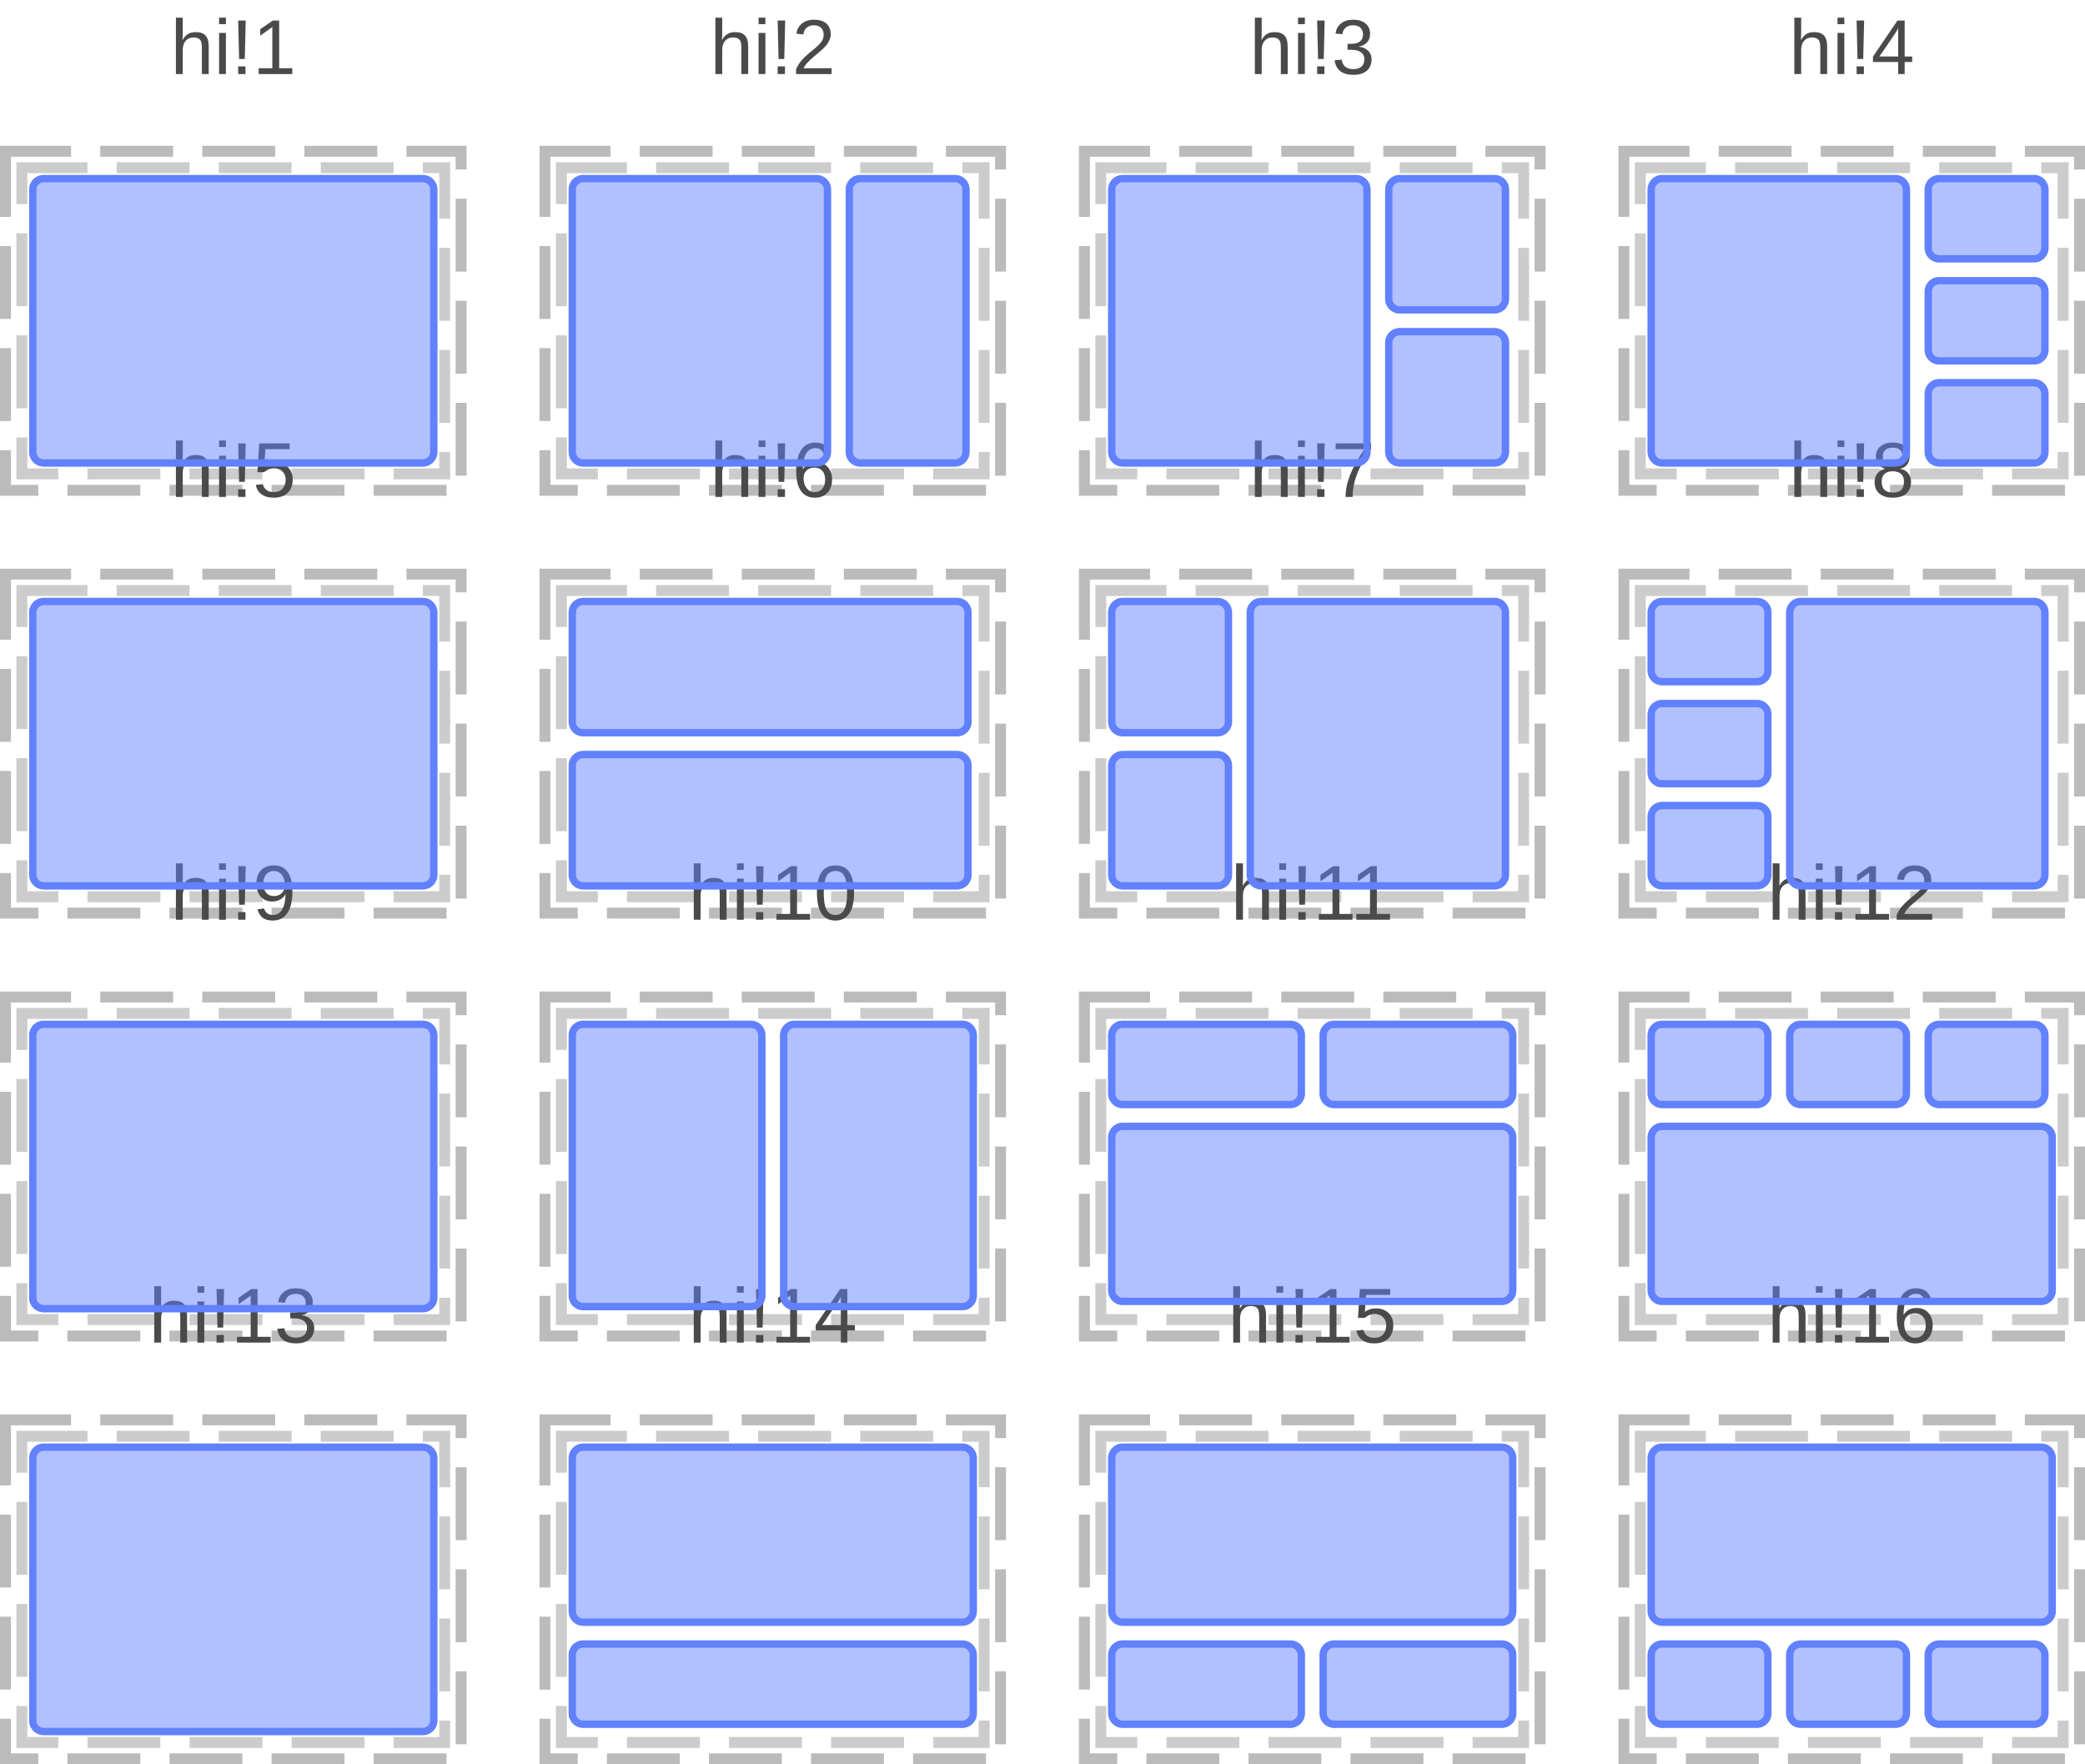 <?xml version="1.0" encoding="UTF-8"?>
<svg xmlns="http://www.w3.org/2000/svg" xmlns:xlink="http://www.w3.org/1999/xlink" width="286pt" height="242pt" viewBox="0 0 286 242" version="1.1">
<defs>
<g>
<symbol overflow="visible" id="glyph0-0">
<path style="stroke:none;" d="M 1.062 -7.344 L 6.938 -7.344 L 6.938 0 L 1.062 0 Z M 1.469 -6.953 L 1.469 -0.391 L 6.531 -0.391 L 6.531 -6.953 Z M 1.469 -6.953 "/>
</symbol>
<symbol overflow="visible" id="glyph0-1">
<path style="stroke:none;" d="M 1.656 -4.672 C 1.852 -5.035 2.094 -5.305 2.375 -5.484 C 2.656 -5.66 3.016 -5.75 3.453 -5.75 C 4.066 -5.75 4.516 -5.594 4.797 -5.281 C 5.086 -4.977 5.234 -4.469 5.234 -3.75 L 5.234 0 L 4.297 0 L 4.297 -3.578 C 4.297 -3.973 4.258 -4.266 4.188 -4.453 C 4.113 -4.648 3.992 -4.789 3.828 -4.875 C 3.66 -4.969 3.43 -5.016 3.141 -5.016 C 2.691 -5.016 2.332 -4.859 2.062 -4.547 C 1.801 -4.242 1.672 -3.836 1.672 -3.328 L 1.672 0 L 0.734 0 L 0.734 -7.734 L 1.672 -7.734 L 1.672 -5.719 C 1.672 -5.508 1.664 -5.289 1.656 -5.062 C 1.645 -4.832 1.641 -4.703 1.641 -4.672 Z M 1.656 -4.672 "/>
</symbol>
<symbol overflow="visible" id="glyph0-2">
<path style="stroke:none;" d="M 0.719 -6.844 L 0.719 -7.734 L 1.656 -7.734 L 1.656 -6.844 Z M 0.719 0 L 0.719 -5.641 L 1.656 -5.641 L 1.656 0 Z M 0.719 0 "/>
</symbol>
<symbol overflow="visible" id="glyph0-3">
<path style="stroke:none;" d="M 1.875 -2.062 L 1.094 -2.062 L 0.969 -7.344 L 2 -7.344 Z M 0.969 0 L 0.969 -1.047 L 1.969 -1.047 L 1.969 0 Z M 0.969 0 "/>
</symbol>
<symbol overflow="visible" id="glyph0-4">
<path style="stroke:none;" d="M 0.812 0 L 0.812 -0.797 L 2.688 -0.797 L 2.688 -6.453 L 1.031 -5.266 L 1.031 -6.156 L 2.766 -7.344 L 3.625 -7.344 L 3.625 -0.797 L 5.422 -0.797 L 5.422 0 Z M 0.812 0 "/>
</symbol>
<symbol overflow="visible" id="glyph0-5">
<path style="stroke:none;" d="M 0.531 0 L 0.531 -0.656 C 0.707 -1.062 0.922 -1.422 1.172 -1.734 C 1.43 -2.047 1.703 -2.328 1.984 -2.578 C 2.266 -2.828 2.539 -3.062 2.812 -3.281 C 3.094 -3.5 3.344 -3.711 3.562 -3.922 C 3.789 -4.141 3.973 -4.363 4.109 -4.594 C 4.242 -4.832 4.312 -5.102 4.312 -5.406 C 4.312 -5.812 4.191 -6.125 3.953 -6.344 C 3.723 -6.57 3.398 -6.688 2.984 -6.688 C 2.578 -6.688 2.242 -6.578 1.984 -6.359 C 1.734 -6.141 1.582 -5.832 1.531 -5.438 L 0.578 -5.531 C 0.648 -6.113 0.898 -6.578 1.328 -6.922 C 1.754 -7.273 2.305 -7.453 2.984 -7.453 C 3.723 -7.453 4.289 -7.273 4.688 -6.922 C 5.082 -6.578 5.281 -6.082 5.281 -5.438 C 5.281 -5.156 5.211 -4.875 5.078 -4.594 C 4.953 -4.312 4.758 -4.031 4.5 -3.75 C 4.25 -3.469 3.758 -3.031 3.031 -2.438 C 2.633 -2.113 2.316 -1.816 2.078 -1.547 C 1.836 -1.285 1.664 -1.035 1.562 -0.797 L 5.406 -0.797 L 5.406 0 Z M 0.531 0 "/>
</symbol>
<symbol overflow="visible" id="glyph0-6">
<path style="stroke:none;" d="M 5.469 -2.031 C 5.469 -1.352 5.25 -0.828 4.812 -0.453 C 4.383 -0.078 3.77 0.109 2.969 0.109 C 2.227 0.109 1.633 -0.055 1.188 -0.391 C 0.75 -0.734 0.488 -1.234 0.406 -1.891 L 1.375 -1.969 C 1.5 -1.102 2.031 -0.672 2.969 -0.672 C 3.445 -0.672 3.816 -0.785 4.078 -1.016 C 4.348 -1.254 4.484 -1.602 4.484 -2.062 C 4.484 -2.457 4.328 -2.766 4.016 -2.984 C 3.711 -3.211 3.273 -3.328 2.703 -3.328 L 2.172 -3.328 L 2.172 -4.141 L 2.672 -4.141 C 3.191 -4.141 3.594 -4.25 3.875 -4.469 C 4.156 -4.695 4.297 -5.008 4.297 -5.406 C 4.297 -5.801 4.18 -6.113 3.953 -6.344 C 3.723 -6.57 3.379 -6.688 2.922 -6.688 C 2.504 -6.688 2.164 -6.578 1.906 -6.359 C 1.656 -6.148 1.508 -5.852 1.469 -5.469 L 0.531 -5.547 C 0.602 -6.141 0.852 -6.602 1.281 -6.938 C 1.707 -7.281 2.258 -7.453 2.938 -7.453 C 3.664 -7.453 4.234 -7.281 4.641 -6.938 C 5.055 -6.594 5.266 -6.117 5.266 -5.516 C 5.266 -5.035 5.129 -4.648 4.859 -4.359 C 4.598 -4.066 4.219 -3.867 3.719 -3.766 L 3.719 -3.75 C 4.27 -3.688 4.695 -3.5 5 -3.188 C 5.312 -2.883 5.469 -2.5 5.469 -2.031 Z M 5.469 -2.031 "/>
</symbol>
<symbol overflow="visible" id="glyph0-7">
<path style="stroke:none;" d="M 4.594 -1.656 L 4.594 0 L 3.703 0 L 3.703 -1.656 L 0.25 -1.656 L 0.25 -2.391 L 3.609 -7.344 L 4.594 -7.344 L 4.594 -2.406 L 5.625 -2.406 L 5.625 -1.656 Z M 3.703 -6.281 C 3.691 -6.258 3.641 -6.164 3.547 -6 C 3.461 -5.844 3.398 -5.734 3.359 -5.672 L 1.469 -2.891 L 1.188 -2.5 L 1.109 -2.406 L 3.703 -2.406 Z M 3.703 -6.281 "/>
</symbol>
<symbol overflow="visible" id="glyph0-8">
<path style="stroke:none;" d="M 5.484 -2.391 C 5.484 -1.617 5.254 -1.008 4.797 -0.562 C 4.336 -0.113 3.695 0.109 2.875 0.109 C 2.195 0.109 1.645 -0.039 1.219 -0.344 C 0.801 -0.645 0.535 -1.078 0.422 -1.641 L 1.375 -1.75 C 1.57 -1.02 2.082 -0.656 2.906 -0.656 C 3.406 -0.656 3.797 -0.805 4.078 -1.109 C 4.367 -1.422 4.516 -1.844 4.516 -2.375 C 4.516 -2.832 4.367 -3.203 4.078 -3.484 C 3.797 -3.773 3.41 -3.922 2.922 -3.922 C 2.672 -3.922 2.438 -3.879 2.219 -3.797 C 2 -3.711 1.781 -3.578 1.562 -3.391 L 0.641 -3.391 L 0.891 -7.344 L 5.062 -7.344 L 5.062 -6.547 L 1.734 -6.547 L 1.594 -4.219 C 2 -4.531 2.504 -4.688 3.109 -4.688 C 3.836 -4.688 4.414 -4.473 4.844 -4.047 C 5.27 -3.617 5.484 -3.066 5.484 -2.391 Z M 5.484 -2.391 "/>
</symbol>
<symbol overflow="visible" id="glyph0-9">
<path style="stroke:none;" d="M 5.469 -2.406 C 5.469 -1.625 5.254 -1.008 4.828 -0.562 C 4.41 -0.113 3.832 0.109 3.094 0.109 C 2.27 0.109 1.641 -0.195 1.203 -0.812 C 0.766 -1.426 0.547 -2.32 0.547 -3.5 C 0.547 -4.77 0.77 -5.742 1.219 -6.422 C 1.676 -7.109 2.328 -7.453 3.172 -7.453 C 4.273 -7.453 4.973 -6.953 5.266 -5.953 L 4.359 -5.797 C 4.18 -6.391 3.781 -6.688 3.156 -6.688 C 2.625 -6.688 2.207 -6.438 1.906 -5.938 C 1.613 -5.438 1.469 -4.719 1.469 -3.781 C 1.645 -4.094 1.883 -4.332 2.188 -4.5 C 2.5 -4.664 2.852 -4.75 3.25 -4.75 C 3.926 -4.75 4.461 -4.535 4.859 -4.109 C 5.266 -3.68 5.469 -3.113 5.469 -2.406 Z M 4.516 -2.359 C 4.516 -2.891 4.383 -3.297 4.125 -3.578 C 3.863 -3.867 3.5 -4.016 3.031 -4.016 C 2.594 -4.016 2.238 -3.883 1.969 -3.625 C 1.695 -3.375 1.562 -3.023 1.562 -2.578 C 1.562 -2.016 1.703 -1.551 1.984 -1.188 C 2.266 -0.832 2.625 -0.656 3.062 -0.656 C 3.508 -0.656 3.863 -0.805 4.125 -1.109 C 4.383 -1.41 4.516 -1.828 4.516 -2.359 Z M 4.516 -2.359 "/>
</symbol>
<symbol overflow="visible" id="glyph0-10">
<path style="stroke:none;" d="M 5.406 -6.578 C 4.645 -5.43 4.109 -4.531 3.797 -3.875 C 3.492 -3.227 3.266 -2.586 3.109 -1.953 C 2.953 -1.328 2.875 -0.676 2.875 0 L 1.906 0 C 1.906 -0.938 2.102 -1.922 2.5 -2.953 C 2.895 -3.992 3.555 -5.191 4.484 -6.547 L 0.547 -6.547 L 0.547 -7.344 L 5.406 -7.344 Z M 5.406 -6.578 "/>
</symbol>
<symbol overflow="visible" id="glyph0-11">
<path style="stroke:none;" d="M 5.469 -2.047 C 5.469 -1.367 5.25 -0.836 4.812 -0.453 C 4.383 -0.078 3.77 0.109 2.969 0.109 C 2.188 0.109 1.57 -0.078 1.125 -0.453 C 0.688 -0.828 0.469 -1.352 0.469 -2.031 C 0.469 -2.508 0.602 -2.91 0.875 -3.234 C 1.145 -3.566 1.492 -3.77 1.922 -3.844 L 1.922 -3.859 C 1.523 -3.953 1.211 -4.156 0.984 -4.469 C 0.754 -4.781 0.641 -5.148 0.641 -5.578 C 0.641 -6.129 0.848 -6.578 1.266 -6.922 C 1.68 -7.273 2.242 -7.453 2.953 -7.453 C 3.672 -7.453 4.238 -7.281 4.656 -6.938 C 5.07 -6.602 5.281 -6.145 5.281 -5.562 C 5.281 -5.133 5.164 -4.766 4.938 -4.453 C 4.707 -4.141 4.391 -3.945 3.984 -3.875 L 3.984 -3.844 C 4.453 -3.77 4.816 -3.57 5.078 -3.25 C 5.336 -2.926 5.469 -2.523 5.469 -2.047 Z M 4.312 -5.516 C 4.312 -6.336 3.859 -6.75 2.953 -6.75 C 2.504 -6.75 2.164 -6.645 1.938 -6.438 C 1.707 -6.227 1.594 -5.922 1.594 -5.516 C 1.594 -5.086 1.711 -4.766 1.953 -4.547 C 2.191 -4.328 2.523 -4.219 2.953 -4.219 C 3.398 -4.219 3.738 -4.316 3.969 -4.516 C 4.195 -4.723 4.312 -5.055 4.312 -5.516 Z M 4.5 -2.141 C 4.5 -2.586 4.363 -2.926 4.094 -3.156 C 3.82 -3.395 3.441 -3.516 2.953 -3.516 C 2.473 -3.516 2.098 -3.391 1.828 -3.141 C 1.566 -2.891 1.438 -2.547 1.438 -2.109 C 1.438 -1.098 1.953 -0.594 2.984 -0.594 C 3.492 -0.594 3.875 -0.711 4.125 -0.953 C 4.375 -1.203 4.5 -1.598 4.5 -2.141 Z M 4.5 -2.141 "/>
</symbol>
<symbol overflow="visible" id="glyph0-12">
<path style="stroke:none;" d="M 5.438 -3.812 C 5.438 -2.551 5.203 -1.582 4.734 -0.906 C 4.273 -0.227 3.617 0.109 2.766 0.109 C 2.191 0.109 1.734 -0.008 1.391 -0.25 C 1.047 -0.5 0.801 -0.891 0.656 -1.422 L 1.547 -1.562 C 1.734 -0.957 2.145 -0.656 2.781 -0.656 C 3.32 -0.656 3.738 -0.906 4.031 -1.406 C 4.332 -1.906 4.488 -2.617 4.5 -3.547 C 4.363 -3.234 4.125 -2.977 3.781 -2.781 C 3.445 -2.594 3.078 -2.5 2.672 -2.5 C 2.016 -2.5 1.488 -2.723 1.094 -3.172 C 0.695 -3.629 0.5 -4.234 0.5 -4.984 C 0.5 -5.754 0.711 -6.359 1.141 -6.797 C 1.578 -7.234 2.176 -7.453 2.938 -7.453 C 3.758 -7.453 4.379 -7.148 4.797 -6.547 C 5.223 -5.941 5.438 -5.031 5.438 -3.812 Z M 4.406 -4.719 C 4.406 -5.312 4.27 -5.785 4 -6.141 C 3.727 -6.504 3.363 -6.688 2.906 -6.688 C 2.457 -6.688 2.102 -6.531 1.844 -6.219 C 1.582 -5.914 1.453 -5.504 1.453 -4.984 C 1.453 -4.441 1.582 -4.016 1.844 -3.703 C 2.102 -3.398 2.457 -3.25 2.906 -3.25 C 3.176 -3.25 3.426 -3.305 3.656 -3.422 C 3.883 -3.547 4.066 -3.723 4.203 -3.953 C 4.336 -4.18 4.406 -4.438 4.406 -4.719 Z M 4.406 -4.719 "/>
</symbol>
<symbol overflow="visible" id="glyph0-13">
<path style="stroke:none;" d="M 5.516 -3.672 C 5.516 -2.441 5.297 -1.504 4.859 -0.859 C 4.43 -0.211 3.797 0.109 2.953 0.109 C 2.109 0.109 1.473 -0.211 1.047 -0.859 C 0.629 -1.504 0.422 -2.441 0.422 -3.672 C 0.422 -4.93 0.625 -5.875 1.031 -6.5 C 1.445 -7.133 2.098 -7.453 2.984 -7.453 C 3.848 -7.453 4.484 -7.133 4.891 -6.5 C 5.305 -5.863 5.516 -4.922 5.516 -3.672 Z M 4.562 -3.672 C 4.562 -4.734 4.438 -5.5 4.188 -5.969 C 3.945 -6.445 3.547 -6.688 2.984 -6.688 C 2.41 -6.688 1.992 -6.453 1.734 -5.984 C 1.484 -5.516 1.359 -4.742 1.359 -3.672 C 1.359 -2.629 1.484 -1.863 1.734 -1.375 C 1.992 -0.895 2.406 -0.656 2.969 -0.656 C 3.52 -0.656 3.922 -0.898 4.172 -1.391 C 4.43 -1.891 4.562 -2.648 4.562 -3.672 Z M 4.562 -3.672 "/>
</symbol>
</g>
<clipPath id="clip1">
  <path d="M 4 24 L 60 24 L 60 64 L 4 64 Z M 4 24 "/>
</clipPath>
<clipPath id="clip2">
  <path d="M 4 26 C 4 24.895 4.895 24 6 24 L 58 24 C 59.105 24 60 24.895 60 26 L 60 62 C 60 63.105 59.105 64 58 64 L 6 64 C 4.895 64 4 63.105 4 62 Z M 4 26 "/>
</clipPath>
<clipPath id="clip3">
  <path d="M 116 24 L 133 24 L 133 64 L 116 64 Z M 116 24 "/>
</clipPath>
<clipPath id="clip4">
  <path d="M 116 26 C 116 24.895 116.895 24 118 24 L 131 24 C 132.105 24 133 24.895 133 26 L 133 62 C 133 63.105 132.105 64 131 64 L 118 64 C 116.895 64 116 63.105 116 62 Z M 116 26 "/>
</clipPath>
<clipPath id="clip5">
  <path d="M 78 24 L 114 24 L 114 64 L 78 64 Z M 78 24 "/>
</clipPath>
<clipPath id="clip6">
  <path d="M 78 26 C 78 24.895 78.895 24 80 24 L 112 24 C 113.105 24 114 24.895 114 26 L 114 62 C 114 63.105 113.105 64 112 64 L 80 64 C 78.895 64 78 63.105 78 62 Z M 78 26 "/>
</clipPath>
<clipPath id="clip7">
  <path d="M 190 45 L 207 45 L 207 64 L 190 64 Z M 190 45 "/>
</clipPath>
<clipPath id="clip8">
  <path d="M 190 47 C 190 45.895 190.895 45 192 45 L 205 45 C 206.105 45 207 45.895 207 47 L 207 62 C 207 63.105 206.105 64 205 64 L 192 64 C 190.895 64 190 63.105 190 62 Z M 190 47 "/>
</clipPath>
<clipPath id="clip9">
  <path d="M 190 24 L 207 24 L 207 43 L 190 43 Z M 190 24 "/>
</clipPath>
<clipPath id="clip10">
  <path d="M 190 26 C 190 24.895 190.895 24 192 24 L 205 24 C 206.105 24 207 24.895 207 26 L 207 41 C 207 42.105 206.105 43 205 43 L 192 43 C 190.895 43 190 42.105 190 41 Z M 190 26 "/>
</clipPath>
<clipPath id="clip11">
  <path d="M 152 24 L 188 24 L 188 64 L 152 64 Z M 152 24 "/>
</clipPath>
<clipPath id="clip12">
  <path d="M 152 26 C 152 24.895 152.895 24 154 24 L 186 24 C 187.105 24 188 24.895 188 26 L 188 62 C 188 63.105 187.105 64 186 64 L 154 64 C 152.895 64 152 63.105 152 62 Z M 152 26 "/>
</clipPath>
<clipPath id="clip13">
  <path d="M 264 52 L 281 52 L 281 64 L 264 64 Z M 264 52 "/>
</clipPath>
<clipPath id="clip14">
  <path d="M 264 54 C 264 52.895 264.895 52 266 52 L 279 52 C 280.105 52 281 52.895 281 54 L 281 62 C 281 63.105 280.105 64 279 64 L 266 64 C 264.895 64 264 63.105 264 62 Z M 264 54 "/>
</clipPath>
<clipPath id="clip15">
  <path d="M 264 38 L 281 38 L 281 50 L 264 50 Z M 264 38 "/>
</clipPath>
<clipPath id="clip16">
  <path d="M 264 40 C 264 38.895 264.895 38 266 38 L 279 38 C 280.105 38 281 38.895 281 40 L 281 48 C 281 49.105 280.105 50 279 50 L 266 50 C 264.895 50 264 49.105 264 48 Z M 264 40 "/>
</clipPath>
<clipPath id="clip17">
  <path d="M 264 24 L 281 24 L 281 36 L 264 36 Z M 264 24 "/>
</clipPath>
<clipPath id="clip18">
  <path d="M 264 26 C 264 24.895 264.895 24 266 24 L 279 24 C 280.105 24 281 24.895 281 26 L 281 34 C 281 35.105 280.105 36 279 36 L 266 36 C 264.895 36 264 35.105 264 34 Z M 264 26 "/>
</clipPath>
<clipPath id="clip19">
  <path d="M 226 24 L 262 24 L 262 64 L 226 64 Z M 226 24 "/>
</clipPath>
<clipPath id="clip20">
  <path d="M 226 26 C 226 24.895 226.895 24 228 24 L 260 24 C 261.105 24 262 24.895 262 26 L 262 62 C 262 63.105 261.105 64 260 64 L 228 64 C 226.895 64 226 63.105 226 62 Z M 226 26 "/>
</clipPath>
<clipPath id="clip21">
  <path d="M 4 82 L 60 82 L 60 122 L 4 122 Z M 4 82 "/>
</clipPath>
<clipPath id="clip22">
  <path d="M 4 84 C 4 82.895 4.895 82 6 82 L 58 82 C 59.105 82 60 82.895 60 84 L 60 120 C 60 121.105 59.105 122 58 122 L 6 122 C 4.895 122 4 121.105 4 120 Z M 4 84 "/>
</clipPath>
<clipPath id="clip23">
  <path d="M 78 82 L 134 82 L 134 101 L 78 101 Z M 78 82 "/>
</clipPath>
<clipPath id="clip24">
  <path d="M 78 84 C 78 82.895 78.895 82 80 82 L 131.281 82 C 132.383 82 133.281 82.895 133.281 84 L 133.281 99 C 133.281 100.105 132.383 101 131.281 101 L 80 101 C 78.895 101 78 100.105 78 99 Z M 78 84 "/>
</clipPath>
<clipPath id="clip25">
  <path d="M 78 103 L 134 103 L 134 122 L 78 122 Z M 78 103 "/>
</clipPath>
<clipPath id="clip26">
  <path d="M 78 105 C 78 103.895 78.895 103 80 103 L 131.281 103 C 132.383 103 133.281 103.895 133.281 105 L 133.281 120 C 133.281 121.105 132.383 122 131.281 122 L 80 122 C 78.895 122 78 121.105 78 120 Z M 78 105 "/>
</clipPath>
<clipPath id="clip27">
  <path d="M 152 82 L 169 82 L 169 101 L 152 101 Z M 152 82 "/>
</clipPath>
<clipPath id="clip28">
  <path d="M 152 84 C 152 82.895 152.895 82 154 82 L 167 82 C 168.105 82 169 82.895 169 84 L 169 99 C 169 100.105 168.105 101 167 101 L 154 101 C 152.895 101 152 100.105 152 99 Z M 152 84 "/>
</clipPath>
<clipPath id="clip29">
  <path d="M 152 103 L 169 103 L 169 122 L 152 122 Z M 152 103 "/>
</clipPath>
<clipPath id="clip30">
  <path d="M 152 105 C 152 103.895 152.895 103 154 103 L 167 103 C 168.105 103 169 103.895 169 105 L 169 120 C 169 121.105 168.105 122 167 122 L 154 122 C 152.895 122 152 121.105 152 120 Z M 152 105 "/>
</clipPath>
<clipPath id="clip31">
  <path d="M 171 82 L 207 82 L 207 122 L 171 122 Z M 171 82 "/>
</clipPath>
<clipPath id="clip32">
  <path d="M 171 84 C 171 82.895 171.895 82 173 82 L 205 82 C 206.105 82 207 82.895 207 84 L 207 120 C 207 121.105 206.105 122 205 122 L 173 122 C 171.895 122 171 121.105 171 120 Z M 171 84 "/>
</clipPath>
<clipPath id="clip33">
  <path d="M 226 96 L 243 96 L 243 108 L 226 108 Z M 226 96 "/>
</clipPath>
<clipPath id="clip34">
  <path d="M 226 98 C 226 96.895 226.895 96 228 96 L 241 96 C 242.105 96 243 96.895 243 98 L 243 106 C 243 107.105 242.105 108 241 108 L 228 108 C 226.895 108 226 107.105 226 106 Z M 226 98 "/>
</clipPath>
<clipPath id="clip35">
  <path d="M 226 110 L 243 110 L 243 122 L 226 122 Z M 226 110 "/>
</clipPath>
<clipPath id="clip36">
  <path d="M 226 112 C 226 110.895 226.895 110 228 110 L 241 110 C 242.105 110 243 110.895 243 112 L 243 120 C 243 121.105 242.105 122 241 122 L 228 122 C 226.895 122 226 121.105 226 120 Z M 226 112 "/>
</clipPath>
<clipPath id="clip37">
  <path d="M 226 82 L 243 82 L 243 94 L 226 94 Z M 226 82 "/>
</clipPath>
<clipPath id="clip38">
  <path d="M 226 84 C 226 82.895 226.895 82 228 82 L 241 82 C 242.105 82 243 82.895 243 84 L 243 92 C 243 93.105 242.105 94 241 94 L 228 94 C 226.895 94 226 93.105 226 92 Z M 226 84 "/>
</clipPath>
<clipPath id="clip39">
  <path d="M 245 82 L 281 82 L 281 122 L 245 122 Z M 245 82 "/>
</clipPath>
<clipPath id="clip40">
  <path d="M 245 84 C 245 82.895 245.895 82 247 82 L 279 82 C 280.105 82 281 82.895 281 84 L 281 120 C 281 121.105 280.105 122 279 122 L 247 122 C 245.895 122 245 121.105 245 120 Z M 245 84 "/>
</clipPath>
<clipPath id="clip41">
  <path d="M 4 140 L 60 140 L 60 180 L 4 180 Z M 4 140 "/>
</clipPath>
<clipPath id="clip42">
  <path d="M 4 142 C 4 140.895 4.895 140 6 140 L 58 140 C 59.105 140 60 140.895 60 142 L 60 178 C 60 179.105 59.105 180 58 180 L 6 180 C 4.895 180 4 179.105 4 178 Z M 4 142 "/>
</clipPath>
<clipPath id="clip43">
  <path d="M 78 140 L 105 140 L 105 180 L 78 180 Z M 78 140 "/>
</clipPath>
<clipPath id="clip44">
  <path d="M 78 142 C 78 140.895 78.895 140 80 140 L 103 140 C 104.105 140 105 140.895 105 142 L 105 177.719 C 105 178.824 104.105 179.719 103 179.719 L 80 179.719 C 78.895 179.719 78 178.824 78 177.719 Z M 78 142 "/>
</clipPath>
<clipPath id="clip45">
  <path d="M 107 140 L 134 140 L 134 180 L 107 180 Z M 107 140 "/>
</clipPath>
<clipPath id="clip46">
  <path d="M 107 142 C 107 140.895 107.895 140 109 140 L 132 140 C 133.105 140 134 140.895 134 142 L 134 177.719 C 134 178.824 133.105 179.719 132 179.719 L 109 179.719 C 107.895 179.719 107 178.824 107 177.719 Z M 107 142 "/>
</clipPath>
<clipPath id="clip47">
  <path d="M 152 140 L 179 140 L 179 152 L 152 152 Z M 152 140 "/>
</clipPath>
<clipPath id="clip48">
  <path d="M 152 142 C 152 140.895 152.895 140 154 140 L 177 140 C 178.105 140 179 140.895 179 142 L 179 150 C 179 151.105 178.105 152 177 152 L 154 152 C 152.895 152 152 151.105 152 150 Z M 152 142 "/>
</clipPath>
<clipPath id="clip49">
  <path d="M 181 140 L 208 140 L 208 152 L 181 152 Z M 181 140 "/>
</clipPath>
<clipPath id="clip50">
  <path d="M 181 142 C 181 140.895 181.895 140 183 140 L 206 140 C 207.105 140 208 140.895 208 142 L 208 150 C 208 151.105 207.105 152 206 152 L 183 152 C 181.895 152 181 151.105 181 150 Z M 181 142 "/>
</clipPath>
<clipPath id="clip51">
  <path d="M 152 154 L 208 154 L 208 179 L 152 179 Z M 152 154 "/>
</clipPath>
<clipPath id="clip52">
  <path d="M 152 156 C 152 154.895 152.895 154 154 154 L 206 154 C 207.105 154 208 154.895 208 156 L 208 177 C 208 178.105 207.105 179 206 179 L 154 179 C 152.895 179 152 178.105 152 177 Z M 152 156 "/>
</clipPath>
<clipPath id="clip53">
  <path d="M 245 140 L 262 140 L 262 152 L 245 152 Z M 245 140 "/>
</clipPath>
<clipPath id="clip54">
  <path d="M 245 142 C 245 140.895 245.895 140 247 140 L 260 140 C 261.105 140 262 140.895 262 142 L 262 150 C 262 151.105 261.105 152 260 152 L 247 152 C 245.895 152 245 151.105 245 150 Z M 245 142 "/>
</clipPath>
<clipPath id="clip55">
  <path d="M 264 140 L 281 140 L 281 152 L 264 152 Z M 264 140 "/>
</clipPath>
<clipPath id="clip56">
  <path d="M 264 142 C 264 140.895 264.895 140 266 140 L 279 140 C 280.105 140 281 140.895 281 142 L 281 150 C 281 151.105 280.105 152 279 152 L 266 152 C 264.895 152 264 151.105 264 150 Z M 264 142 "/>
</clipPath>
<clipPath id="clip57">
  <path d="M 226 140 L 243 140 L 243 152 L 226 152 Z M 226 140 "/>
</clipPath>
<clipPath id="clip58">
  <path d="M 226 142 C 226 140.895 226.895 140 228 140 L 241 140 C 242.105 140 243 140.895 243 142 L 243 150 C 243 151.105 242.105 152 241 152 L 228 152 C 226.895 152 226 151.105 226 150 Z M 226 142 "/>
</clipPath>
<clipPath id="clip59">
  <path d="M 226 154 L 282 154 L 282 179 L 226 179 Z M 226 154 "/>
</clipPath>
<clipPath id="clip60">
  <path d="M 226 156 C 226 154.895 226.895 154 228 154 L 280 154 C 281.105 154 282 154.895 282 156 L 282 177 C 282 178.105 281.105 179 280 179 L 228 179 C 226.895 179 226 178.105 226 177 Z M 226 156 "/>
</clipPath>
<clipPath id="clip61">
  <path d="M 4 198 L 60 198 L 60 238 L 4 238 Z M 4 198 "/>
</clipPath>
<clipPath id="clip62">
  <path d="M 4 200 C 4 198.895 4.895 198 6 198 L 58 198 C 59.105 198 60 198.895 60 200 L 60 236 C 60 237.105 59.105 238 58 238 L 6 238 C 4.895 238 4 237.105 4 236 Z M 4 200 "/>
</clipPath>
<clipPath id="clip63">
  <path d="M 78 225 L 134 225 L 134 237 L 78 237 Z M 78 225 "/>
</clipPath>
<clipPath id="clip64">
  <path d="M 78 227 C 78 225.895 78.895 225 80 225 L 132 225 C 133.105 225 134 225.895 134 227 L 134 235 C 134 236.105 133.105 237 132 237 L 80 237 C 78.895 237 78 236.105 78 235 Z M 78 227 "/>
</clipPath>
<clipPath id="clip65">
  <path d="M 78 198 L 134 198 L 134 223 L 78 223 Z M 78 198 "/>
</clipPath>
<clipPath id="clip66">
  <path d="M 78 200 C 78 198.895 78.895 198 80 198 L 132 198 C 133.105 198 134 198.895 134 200 L 134 221 C 134 222.105 133.105 223 132 223 L 80 223 C 78.895 223 78 222.105 78 221 Z M 78 200 "/>
</clipPath>
<clipPath id="clip67">
  <path d="M 181 225 L 208 225 L 208 237 L 181 237 Z M 181 225 "/>
</clipPath>
<clipPath id="clip68">
  <path d="M 181 227 C 181 225.895 181.895 225 183 225 L 206 225 C 207.105 225 208 225.895 208 227 L 208 235 C 208 236.105 207.105 237 206 237 L 183 237 C 181.895 237 181 236.105 181 235 Z M 181 227 "/>
</clipPath>
<clipPath id="clip69">
  <path d="M 152 225 L 179 225 L 179 237 L 152 237 Z M 152 225 "/>
</clipPath>
<clipPath id="clip70">
  <path d="M 152 227 C 152 225.895 152.895 225 154 225 L 177 225 C 178.105 225 179 225.895 179 227 L 179 235 C 179 236.105 178.105 237 177 237 L 154 237 C 152.895 237 152 236.105 152 235 Z M 152 227 "/>
</clipPath>
<clipPath id="clip71">
  <path d="M 152 198 L 208 198 L 208 223 L 152 223 Z M 152 198 "/>
</clipPath>
<clipPath id="clip72">
  <path d="M 152 200 C 152 198.895 152.895 198 154 198 L 206 198 C 207.105 198 208 198.895 208 200 L 208 221 C 208 222.105 207.105 223 206 223 L 154 223 C 152.895 223 152 222.105 152 221 Z M 152 200 "/>
</clipPath>
<clipPath id="clip73">
  <path d="M 264 225 L 281 225 L 281 237 L 264 237 Z M 264 225 "/>
</clipPath>
<clipPath id="clip74">
  <path d="M 264 227 C 264 225.895 264.895 225 266 225 L 279 225 C 280.105 225 281 225.895 281 227 L 281 235 C 281 236.105 280.105 237 279 237 L 266 237 C 264.895 237 264 236.105 264 235 Z M 264 227 "/>
</clipPath>
<clipPath id="clip75">
  <path d="M 245 225 L 262 225 L 262 237 L 245 237 Z M 245 225 "/>
</clipPath>
<clipPath id="clip76">
  <path d="M 245 227 C 245 225.895 245.895 225 247 225 L 260 225 C 261.105 225 262 225.895 262 227 L 262 235 C 262 236.105 261.105 237 260 237 L 247 237 C 245.895 237 245 236.105 245 235 Z M 245 227 "/>
</clipPath>
<clipPath id="clip77">
  <path d="M 226 225 L 243 225 L 243 237 L 226 237 Z M 226 225 "/>
</clipPath>
<clipPath id="clip78">
  <path d="M 226 227 C 226 225.895 226.895 225 228 225 L 241 225 C 242.105 225 243 225.895 243 227 L 243 235 C 243 236.105 242.105 237 241 237 L 228 237 C 226.895 237 226 236.105 226 235 Z M 226 227 "/>
</clipPath>
<clipPath id="clip79">
  <path d="M 226 198 L 282 198 L 282 223 L 226 223 Z M 226 198 "/>
</clipPath>
<clipPath id="clip80">
  <path d="M 226 200 C 226 198.895 226.895 198 228 198 L 280 198 C 281.105 198 282 198.895 282 200 L 282 221 C 282 222.105 281.105 223 280 223 L 228 223 C 226.895 223 226 222.105 226 221 Z M 226 200 "/>
</clipPath>
</defs>
<g id="surface2">
<path style="fill:none;stroke-width:1.5;stroke-linecap:butt;stroke-linejoin:miter;stroke:rgb(0%,0%,0%);stroke-opacity:0.267;stroke-dasharray:10,4;stroke-dashoffset:1;stroke-miterlimit:10;" d="M 0.75 20.75 L 63.25 20.75 L 63.25 67.25 L 0.75 67.25 Z M 0.75 20.75 "/>
<path style="fill:none;stroke-width:1.5;stroke-linecap:butt;stroke-linejoin:miter;stroke:rgb(0%,0%,0%);stroke-opacity:0.2;stroke-dasharray:10,4;stroke-dashoffset:1;stroke-miterlimit:10;" d="M 3 23 L 61 23 L 61 65 L 3 65 Z M 3 23 "/>
<path style="fill:none;stroke-width:1.5;stroke-linecap:butt;stroke-linejoin:miter;stroke:rgb(0%,0%,0%);stroke-opacity:0.267;stroke-dasharray:10,4;stroke-dashoffset:1;stroke-miterlimit:10;" d="M 74.75 20.75 L 137.25 20.75 L 137.25 67.25 L 74.75 67.25 Z M 74.75 20.75 "/>
<path style="fill:none;stroke-width:1.5;stroke-linecap:butt;stroke-linejoin:miter;stroke:rgb(0%,0%,0%);stroke-opacity:0.2;stroke-dasharray:10,4;stroke-dashoffset:1;stroke-miterlimit:10;" d="M 77 23 L 135 23 L 135 65 L 77 65 Z M 77 23 "/>
<path style="fill:none;stroke-width:1.5;stroke-linecap:butt;stroke-linejoin:miter;stroke:rgb(0%,0%,0%);stroke-opacity:0.267;stroke-dasharray:10,4;stroke-dashoffset:1;stroke-miterlimit:10;" d="M 148.75 20.75 L 211.25 20.75 L 211.25 67.25 L 148.75 67.25 Z M 148.75 20.75 "/>
<path style="fill:none;stroke-width:1.5;stroke-linecap:butt;stroke-linejoin:miter;stroke:rgb(0%,0%,0%);stroke-opacity:0.2;stroke-dasharray:10,4;stroke-dashoffset:1;stroke-miterlimit:10;" d="M 151 23 L 209 23 L 209 65 L 151 65 Z M 151 23 "/>
<path style="fill:none;stroke-width:1.5;stroke-linecap:butt;stroke-linejoin:miter;stroke:rgb(0%,0%,0%);stroke-opacity:0.267;stroke-dasharray:10,4;stroke-dashoffset:1;stroke-miterlimit:10;" d="M 222.75 20.75 L 285.25 20.75 L 285.25 67.25 L 222.75 67.25 Z M 222.75 20.75 "/>
<path style="fill:none;stroke-width:1.5;stroke-linecap:butt;stroke-linejoin:miter;stroke:rgb(0%,0%,0%);stroke-opacity:0.2;stroke-dasharray:10,4;stroke-dashoffset:1;stroke-miterlimit:10;" d="M 225 23 L 283 23 L 283 65 L 225 65 Z M 225 23 "/>
<path style="fill:none;stroke-width:1.5;stroke-linecap:butt;stroke-linejoin:miter;stroke:rgb(0%,0%,0%);stroke-opacity:0.267;stroke-dasharray:10,4;stroke-dashoffset:1;stroke-miterlimit:10;" d="M 0.75 78.75 L 63.25 78.75 L 63.25 125.25 L 0.75 125.25 Z M 0.75 78.75 "/>
<path style="fill:none;stroke-width:1.5;stroke-linecap:butt;stroke-linejoin:miter;stroke:rgb(0%,0%,0%);stroke-opacity:0.2;stroke-dasharray:10,4;stroke-dashoffset:1;stroke-miterlimit:10;" d="M 3 81 L 61 81 L 61 123 L 3 123 Z M 3 81 "/>
<path style="fill:none;stroke-width:1.5;stroke-linecap:butt;stroke-linejoin:miter;stroke:rgb(0%,0%,0%);stroke-opacity:0.267;stroke-dasharray:10,4;stroke-dashoffset:1;stroke-miterlimit:10;" d="M 74.75 78.75 L 137.25 78.75 L 137.25 125.25 L 74.75 125.25 Z M 74.75 78.75 "/>
<path style="fill:none;stroke-width:1.5;stroke-linecap:butt;stroke-linejoin:miter;stroke:rgb(0%,0%,0%);stroke-opacity:0.2;stroke-dasharray:10,4;stroke-dashoffset:1;stroke-miterlimit:10;" d="M 77 81 L 135 81 L 135 123 L 77 123 Z M 77 81 "/>
<path style="fill:none;stroke-width:1.5;stroke-linecap:butt;stroke-linejoin:miter;stroke:rgb(0%,0%,0%);stroke-opacity:0.267;stroke-dasharray:10,4;stroke-dashoffset:1;stroke-miterlimit:10;" d="M 148.75 78.75 L 211.25 78.75 L 211.25 125.25 L 148.75 125.25 Z M 148.75 78.75 "/>
<path style="fill:none;stroke-width:1.5;stroke-linecap:butt;stroke-linejoin:miter;stroke:rgb(0%,0%,0%);stroke-opacity:0.2;stroke-dasharray:10,4;stroke-dashoffset:1;stroke-miterlimit:10;" d="M 151 81 L 209 81 L 209 123 L 151 123 Z M 151 81 "/>
<path style="fill:none;stroke-width:1.5;stroke-linecap:butt;stroke-linejoin:miter;stroke:rgb(0%,0%,0%);stroke-opacity:0.267;stroke-dasharray:10,4;stroke-dashoffset:1;stroke-miterlimit:10;" d="M 222.75 78.75 L 285.25 78.75 L 285.25 125.25 L 222.75 125.25 Z M 222.75 78.75 "/>
<path style="fill:none;stroke-width:1.5;stroke-linecap:butt;stroke-linejoin:miter;stroke:rgb(0%,0%,0%);stroke-opacity:0.2;stroke-dasharray:10,4;stroke-dashoffset:1;stroke-miterlimit:10;" d="M 225 81 L 283 81 L 283 123 L 225 123 Z M 225 81 "/>
<path style="fill:none;stroke-width:1.5;stroke-linecap:butt;stroke-linejoin:miter;stroke:rgb(0%,0%,0%);stroke-opacity:0.267;stroke-dasharray:10,4;stroke-dashoffset:1;stroke-miterlimit:10;" d="M 0.75 136.75 L 63.25 136.75 L 63.25 183.25 L 0.75 183.25 Z M 0.75 136.75 "/>
<path style="fill:none;stroke-width:1.5;stroke-linecap:butt;stroke-linejoin:miter;stroke:rgb(0%,0%,0%);stroke-opacity:0.2;stroke-dasharray:10,4;stroke-dashoffset:1;stroke-miterlimit:10;" d="M 3 139 L 61 139 L 61 181 L 3 181 Z M 3 139 "/>
<path style="fill:none;stroke-width:1.5;stroke-linecap:butt;stroke-linejoin:miter;stroke:rgb(0%,0%,0%);stroke-opacity:0.267;stroke-dasharray:10,4;stroke-dashoffset:1;stroke-miterlimit:10;" d="M 74.75 136.75 L 137.25 136.75 L 137.25 183.25 L 74.75 183.25 Z M 74.75 136.75 "/>
<path style="fill:none;stroke-width:1.5;stroke-linecap:butt;stroke-linejoin:miter;stroke:rgb(0%,0%,0%);stroke-opacity:0.2;stroke-dasharray:10,4;stroke-dashoffset:1;stroke-miterlimit:10;" d="M 77 139 L 135 139 L 135 181 L 77 181 Z M 77 139 "/>
<path style="fill:none;stroke-width:1.5;stroke-linecap:butt;stroke-linejoin:miter;stroke:rgb(0%,0%,0%);stroke-opacity:0.267;stroke-dasharray:10,4;stroke-dashoffset:1;stroke-miterlimit:10;" d="M 148.75 136.75 L 211.25 136.75 L 211.25 183.25 L 148.75 183.25 Z M 148.75 136.75 "/>
<path style="fill:none;stroke-width:1.5;stroke-linecap:butt;stroke-linejoin:miter;stroke:rgb(0%,0%,0%);stroke-opacity:0.2;stroke-dasharray:10,4;stroke-dashoffset:1;stroke-miterlimit:10;" d="M 151 139 L 209 139 L 209 181 L 151 181 Z M 151 139 "/>
<path style="fill:none;stroke-width:1.5;stroke-linecap:butt;stroke-linejoin:miter;stroke:rgb(0%,0%,0%);stroke-opacity:0.267;stroke-dasharray:10,4;stroke-dashoffset:1;stroke-miterlimit:10;" d="M 222.75 136.75 L 285.25 136.75 L 285.25 183.25 L 222.75 183.25 Z M 222.75 136.75 "/>
<path style="fill:none;stroke-width:1.5;stroke-linecap:butt;stroke-linejoin:miter;stroke:rgb(0%,0%,0%);stroke-opacity:0.2;stroke-dasharray:10,4;stroke-dashoffset:1;stroke-miterlimit:10;" d="M 225 139 L 283 139 L 283 181 L 225 181 Z M 225 139 "/>
<path style="fill:none;stroke-width:1.5;stroke-linecap:butt;stroke-linejoin:miter;stroke:rgb(0%,0%,0%);stroke-opacity:0.267;stroke-dasharray:10,4;stroke-dashoffset:1;stroke-miterlimit:10;" d="M 0.75 194.75 L 63.25 194.75 L 63.25 241.25 L 0.75 241.25 Z M 0.75 194.75 "/>
<path style="fill:none;stroke-width:1.5;stroke-linecap:butt;stroke-linejoin:miter;stroke:rgb(0%,0%,0%);stroke-opacity:0.2;stroke-dasharray:10,4;stroke-dashoffset:1;stroke-miterlimit:10;" d="M 3 197 L 61 197 L 61 239 L 3 239 Z M 3 197 "/>
<path style="fill:none;stroke-width:1.5;stroke-linecap:butt;stroke-linejoin:miter;stroke:rgb(0%,0%,0%);stroke-opacity:0.267;stroke-dasharray:10,4;stroke-dashoffset:1;stroke-miterlimit:10;" d="M 74.75 194.75 L 137.25 194.75 L 137.25 241.25 L 74.75 241.25 Z M 74.75 194.75 "/>
<path style="fill:none;stroke-width:1.5;stroke-linecap:butt;stroke-linejoin:miter;stroke:rgb(0%,0%,0%);stroke-opacity:0.2;stroke-dasharray:10,4;stroke-dashoffset:1;stroke-miterlimit:10;" d="M 77 197 L 135 197 L 135 239 L 77 239 Z M 77 197 "/>
<path style="fill:none;stroke-width:1.5;stroke-linecap:butt;stroke-linejoin:miter;stroke:rgb(0%,0%,0%);stroke-opacity:0.267;stroke-dasharray:10,4;stroke-dashoffset:1;stroke-miterlimit:10;" d="M 148.75 194.75 L 211.25 194.75 L 211.25 241.25 L 148.75 241.25 Z M 148.75 194.75 "/>
<path style="fill:none;stroke-width:1.5;stroke-linecap:butt;stroke-linejoin:miter;stroke:rgb(0%,0%,0%);stroke-opacity:0.2;stroke-dasharray:10,4;stroke-dashoffset:1;stroke-miterlimit:10;" d="M 151 197 L 209 197 L 209 239 L 151 239 Z M 151 197 "/>
<path style="fill:none;stroke-width:1.5;stroke-linecap:butt;stroke-linejoin:miter;stroke:rgb(0%,0%,0%);stroke-opacity:0.267;stroke-dasharray:10,4;stroke-dashoffset:1;stroke-miterlimit:10;" d="M 222.75 194.75 L 285.25 194.75 L 285.25 241.25 L 222.75 241.25 Z M 222.75 194.75 "/>
<path style="fill:none;stroke-width:1.5;stroke-linecap:butt;stroke-linejoin:miter;stroke:rgb(0%,0%,0%);stroke-opacity:0.2;stroke-dasharray:10,4;stroke-dashoffset:1;stroke-miterlimit:10;" d="M 225 197 L 283 197 L 283 239 L 225 239 Z M 225 197 "/>
<g style="fill:rgb(29.02%,29.02%,29.02%);fill-opacity:1;">
  <use xlink:href="#glyph0-1" x="23.396" y="10.156"/>
  <use xlink:href="#glyph0-2" x="29.332" y="10.156"/>
  <use xlink:href="#glyph0-3" x="31.703" y="10.156"/>
  <use xlink:href="#glyph0-4" x="34.668" y="10.156"/>
</g>
<g style="fill:rgb(29.02%,29.02%,29.02%);fill-opacity:1;">
  <use xlink:href="#glyph0-1" x="97.396" y="10.156"/>
  <use xlink:href="#glyph0-2" x="103.332" y="10.156"/>
  <use xlink:href="#glyph0-3" x="105.703" y="10.156"/>
  <use xlink:href="#glyph0-5" x="108.668" y="10.156"/>
</g>
<g style="fill:rgb(29.02%,29.02%,29.02%);fill-opacity:1;">
  <use xlink:href="#glyph0-1" x="171.396" y="10.156"/>
  <use xlink:href="#glyph0-2" x="177.332" y="10.156"/>
  <use xlink:href="#glyph0-3" x="179.703" y="10.156"/>
  <use xlink:href="#glyph0-6" x="182.668" y="10.156"/>
</g>
<g style="fill:rgb(29.02%,29.02%,29.02%);fill-opacity:1;">
  <use xlink:href="#glyph0-1" x="245.396" y="10.156"/>
  <use xlink:href="#glyph0-2" x="251.332" y="10.156"/>
  <use xlink:href="#glyph0-3" x="253.703" y="10.156"/>
  <use xlink:href="#glyph0-7" x="256.668" y="10.156"/>
</g>
<g style="fill:rgb(29.02%,29.02%,29.02%);fill-opacity:1;">
  <use xlink:href="#glyph0-1" x="23.396" y="68.156"/>
  <use xlink:href="#glyph0-2" x="29.332" y="68.156"/>
  <use xlink:href="#glyph0-3" x="31.703" y="68.156"/>
  <use xlink:href="#glyph0-8" x="34.668" y="68.156"/>
</g>
<g style="fill:rgb(29.02%,29.02%,29.02%);fill-opacity:1;">
  <use xlink:href="#glyph0-1" x="97.396" y="68.156"/>
  <use xlink:href="#glyph0-2" x="103.332" y="68.156"/>
  <use xlink:href="#glyph0-3" x="105.703" y="68.156"/>
  <use xlink:href="#glyph0-9" x="108.668" y="68.156"/>
</g>
<g style="fill:rgb(29.02%,29.02%,29.02%);fill-opacity:1;">
  <use xlink:href="#glyph0-1" x="171.396" y="68.156"/>
  <use xlink:href="#glyph0-2" x="177.332" y="68.156"/>
  <use xlink:href="#glyph0-3" x="179.703" y="68.156"/>
  <use xlink:href="#glyph0-10" x="182.668" y="68.156"/>
</g>
<g style="fill:rgb(29.02%,29.02%,29.02%);fill-opacity:1;">
  <use xlink:href="#glyph0-1" x="245.396" y="68.156"/>
  <use xlink:href="#glyph0-2" x="251.332" y="68.156"/>
  <use xlink:href="#glyph0-3" x="253.703" y="68.156"/>
  <use xlink:href="#glyph0-11" x="256.668" y="68.156"/>
</g>
<g style="fill:rgb(29.02%,29.02%,29.02%);fill-opacity:1;">
  <use xlink:href="#glyph0-1" x="23.396" y="126.156"/>
  <use xlink:href="#glyph0-2" x="29.332" y="126.156"/>
  <use xlink:href="#glyph0-3" x="31.703" y="126.156"/>
  <use xlink:href="#glyph0-12" x="34.668" y="126.156"/>
</g>
<g style="fill:rgb(29.02%,29.02%,29.02%);fill-opacity:1;">
  <use xlink:href="#glyph0-1" x="94.429" y="126.156"/>
  <use xlink:href="#glyph0-2" x="100.364" y="126.156"/>
  <use xlink:href="#glyph0-3" x="102.735" y="126.156"/>
  <use xlink:href="#glyph0-4" x="105.7" y="126.156"/>
  <use xlink:href="#glyph0-13" x="111.636" y="126.156"/>
</g>
<g style="fill:rgb(29.02%,29.02%,29.02%);fill-opacity:1;">
  <use xlink:href="#glyph0-1" x="168.824" y="126.156"/>
  <use xlink:href="#glyph0-2" x="174.76" y="126.156"/>
  <use xlink:href="#glyph0-3" x="177.131" y="126.156"/>
  <use xlink:href="#glyph0-4" x="180.096" y="126.156"/>
  <use xlink:href="#glyph0-4" x="185.239" y="126.156"/>
</g>
<g style="fill:rgb(29.02%,29.02%,29.02%);fill-opacity:1;">
  <use xlink:href="#glyph0-1" x="242.429" y="126.156"/>
  <use xlink:href="#glyph0-2" x="248.364" y="126.156"/>
  <use xlink:href="#glyph0-3" x="250.735" y="126.156"/>
  <use xlink:href="#glyph0-4" x="253.7" y="126.156"/>
  <use xlink:href="#glyph0-5" x="259.636" y="126.156"/>
</g>
<g style="fill:rgb(29.02%,29.02%,29.02%);fill-opacity:1;">
  <use xlink:href="#glyph0-1" x="20.429" y="184.156"/>
  <use xlink:href="#glyph0-2" x="26.364" y="184.156"/>
  <use xlink:href="#glyph0-3" x="28.735" y="184.156"/>
  <use xlink:href="#glyph0-4" x="31.7" y="184.156"/>
  <use xlink:href="#glyph0-6" x="37.636" y="184.156"/>
</g>
<g style="fill:rgb(29.02%,29.02%,29.02%);fill-opacity:1;">
  <use xlink:href="#glyph0-1" x="94.429" y="184.156"/>
  <use xlink:href="#glyph0-2" x="100.364" y="184.156"/>
  <use xlink:href="#glyph0-3" x="102.735" y="184.156"/>
  <use xlink:href="#glyph0-4" x="105.7" y="184.156"/>
  <use xlink:href="#glyph0-7" x="111.636" y="184.156"/>
</g>
<g style="fill:rgb(29.02%,29.02%,29.02%);fill-opacity:1;">
  <use xlink:href="#glyph0-1" x="168.429" y="184.156"/>
  <use xlink:href="#glyph0-2" x="174.364" y="184.156"/>
  <use xlink:href="#glyph0-3" x="176.735" y="184.156"/>
  <use xlink:href="#glyph0-4" x="179.7" y="184.156"/>
  <use xlink:href="#glyph0-8" x="185.636" y="184.156"/>
</g>
<g style="fill:rgb(29.02%,29.02%,29.02%);fill-opacity:1;">
  <use xlink:href="#glyph0-1" x="242.429" y="184.156"/>
  <use xlink:href="#glyph0-2" x="248.364" y="184.156"/>
  <use xlink:href="#glyph0-3" x="250.735" y="184.156"/>
  <use xlink:href="#glyph0-4" x="253.7" y="184.156"/>
  <use xlink:href="#glyph0-9" x="259.636" y="184.156"/>
</g>
<g clip-path="url(#clip1)" clip-rule="nonzero">
<g clip-path="url(#clip2)" clip-rule="nonzero">
<rect x="0" y="0" width="286" height="242" style="fill:rgb(38.039%,50.588%,100%);fill-opacity:0.494;stroke:none;"/>
<path style="fill:none;stroke-width:2;stroke-linecap:butt;stroke-linejoin:miter;stroke:rgb(38.039%,50.588%,99.608%);stroke-opacity:1;stroke-miterlimit:10;" d="M 1 3 C 1 1.895 1.895 1 3 1 L 55 1 C 56.105 1 57 1.895 57 3 L 57 39 C 57 40.105 56.105 41 55 41 L 3 41 C 1.895 41 1 40.105 1 39 Z M 1 3 " transform="matrix(1,0,0,1,3,23)"/>
</g>
</g>
<g clip-path="url(#clip3)" clip-rule="nonzero">
<g clip-path="url(#clip4)" clip-rule="nonzero">
<rect x="0" y="0" width="286" height="242" style="fill:rgb(38.039%,50.588%,100%);fill-opacity:0.494;stroke:none;"/>
<path style="fill:none;stroke-width:2;stroke-linecap:butt;stroke-linejoin:miter;stroke:rgb(38.039%,50.588%,99.608%);stroke-opacity:1;stroke-miterlimit:10;" d="M 1 3 C 1 1.895 1.895 1 3 1 L 16 1 C 17.105 1 18 1.895 18 3 L 18 39 C 18 40.105 17.105 41 16 41 L 3 41 C 1.895 41 1 40.105 1 39 Z M 1 3 " transform="matrix(1,0,0,1,115,23)"/>
</g>
</g>
<g clip-path="url(#clip5)" clip-rule="nonzero">
<g clip-path="url(#clip6)" clip-rule="nonzero">
<rect x="0" y="0" width="286" height="242" style="fill:rgb(38.039%,50.588%,100%);fill-opacity:0.494;stroke:none;"/>
<path style="fill:none;stroke-width:2;stroke-linecap:butt;stroke-linejoin:miter;stroke:rgb(38.039%,50.588%,99.608%);stroke-opacity:1;stroke-miterlimit:10;" d="M 1 3 C 1 1.895 1.895 1 3 1 L 35 1 C 36.105 1 37 1.895 37 3 L 37 39 C 37 40.105 36.105 41 35 41 L 3 41 C 1.895 41 1 40.105 1 39 Z M 1 3 " transform="matrix(1,0,0,1,77,23)"/>
</g>
</g>
<g clip-path="url(#clip7)" clip-rule="nonzero">
<g clip-path="url(#clip8)" clip-rule="nonzero">
<rect x="0" y="0" width="286" height="242" style="fill:rgb(38.039%,50.588%,100%);fill-opacity:0.494;stroke:none;"/>
<path style="fill:none;stroke-width:2;stroke-linecap:butt;stroke-linejoin:miter;stroke:rgb(38.039%,50.588%,99.608%);stroke-opacity:1;stroke-miterlimit:10;" d="M 1 3 C 1 1.895 1.895 1 3 1 L 16 1 C 17.105 1 18 1.895 18 3 L 18 18 C 18 19.105 17.105 20 16 20 L 3 20 C 1.895 20 1 19.105 1 18 Z M 1 3 " transform="matrix(1,0,0,1,189,44)"/>
</g>
</g>
<g clip-path="url(#clip9)" clip-rule="nonzero">
<g clip-path="url(#clip10)" clip-rule="nonzero">
<rect x="0" y="0" width="286" height="242" style="fill:rgb(38.039%,50.588%,100%);fill-opacity:0.494;stroke:none;"/>
<path style="fill:none;stroke-width:2;stroke-linecap:butt;stroke-linejoin:miter;stroke:rgb(38.039%,50.588%,99.608%);stroke-opacity:1;stroke-miterlimit:10;" d="M 1 3 C 1 1.895 1.895 1 3 1 L 16 1 C 17.105 1 18 1.895 18 3 L 18 18 C 18 19.105 17.105 20 16 20 L 3 20 C 1.895 20 1 19.105 1 18 Z M 1 3 " transform="matrix(1,0,0,1,189,23)"/>
</g>
</g>
<g clip-path="url(#clip11)" clip-rule="nonzero">
<g clip-path="url(#clip12)" clip-rule="nonzero">
<rect x="0" y="0" width="286" height="242" style="fill:rgb(38.039%,50.588%,100%);fill-opacity:0.494;stroke:none;"/>
<path style="fill:none;stroke-width:2;stroke-linecap:butt;stroke-linejoin:miter;stroke:rgb(38.039%,50.588%,99.608%);stroke-opacity:1;stroke-miterlimit:10;" d="M 1 3 C 1 1.895 1.895 1 3 1 L 35 1 C 36.105 1 37 1.895 37 3 L 37 39 C 37 40.105 36.105 41 35 41 L 3 41 C 1.895 41 1 40.105 1 39 Z M 1 3 " transform="matrix(1,0,0,1,151,23)"/>
</g>
</g>
<g clip-path="url(#clip13)" clip-rule="nonzero">
<g clip-path="url(#clip14)" clip-rule="nonzero">
<rect x="0" y="0" width="286" height="242" style="fill:rgb(38.039%,50.588%,100%);fill-opacity:0.494;stroke:none;"/>
<path style="fill:none;stroke-width:2;stroke-linecap:butt;stroke-linejoin:miter;stroke:rgb(38.039%,50.588%,99.608%);stroke-opacity:1;stroke-miterlimit:10;" d="M 1 3 C 1 1.895 1.895 1 3 1 L 16 1 C 17.105 1 18 1.895 18 3 L 18 11 C 18 12.105 17.105 13 16 13 L 3 13 C 1.895 13 1 12.105 1 11 Z M 1 3 " transform="matrix(1,0,0,1,263,51)"/>
</g>
</g>
<g clip-path="url(#clip15)" clip-rule="nonzero">
<g clip-path="url(#clip16)" clip-rule="nonzero">
<rect x="0" y="0" width="286" height="242" style="fill:rgb(38.039%,50.588%,100%);fill-opacity:0.494;stroke:none;"/>
<path style="fill:none;stroke-width:2;stroke-linecap:butt;stroke-linejoin:miter;stroke:rgb(38.039%,50.588%,99.608%);stroke-opacity:1;stroke-miterlimit:10;" d="M 1 3 C 1 1.895 1.895 1 3 1 L 16 1 C 17.105 1 18 1.895 18 3 L 18 11 C 18 12.105 17.105 13 16 13 L 3 13 C 1.895 13 1 12.105 1 11 Z M 1 3 " transform="matrix(1,0,0,1,263,37)"/>
</g>
</g>
<g clip-path="url(#clip17)" clip-rule="nonzero">
<g clip-path="url(#clip18)" clip-rule="nonzero">
<rect x="0" y="0" width="286" height="242" style="fill:rgb(38.039%,50.588%,100%);fill-opacity:0.494;stroke:none;"/>
<path style="fill:none;stroke-width:2;stroke-linecap:butt;stroke-linejoin:miter;stroke:rgb(38.039%,50.588%,99.608%);stroke-opacity:1;stroke-miterlimit:10;" d="M 1 3 C 1 1.895 1.895 1 3 1 L 16 1 C 17.105 1 18 1.895 18 3 L 18 11 C 18 12.105 17.105 13 16 13 L 3 13 C 1.895 13 1 12.105 1 11 Z M 1 3 " transform="matrix(1,0,0,1,263,23)"/>
</g>
</g>
<g clip-path="url(#clip19)" clip-rule="nonzero">
<g clip-path="url(#clip20)" clip-rule="nonzero">
<rect x="0" y="0" width="286" height="242" style="fill:rgb(38.039%,50.588%,100%);fill-opacity:0.494;stroke:none;"/>
<path style="fill:none;stroke-width:2;stroke-linecap:butt;stroke-linejoin:miter;stroke:rgb(38.039%,50.588%,99.608%);stroke-opacity:1;stroke-miterlimit:10;" d="M 1 3 C 1 1.895 1.895 1 3 1 L 35 1 C 36.105 1 37 1.895 37 3 L 37 39 C 37 40.105 36.105 41 35 41 L 3 41 C 1.895 41 1 40.105 1 39 Z M 1 3 " transform="matrix(1,0,0,1,225,23)"/>
</g>
</g>
<g clip-path="url(#clip21)" clip-rule="nonzero">
<g clip-path="url(#clip22)" clip-rule="nonzero">
<rect x="0" y="0" width="286" height="242" style="fill:rgb(38.039%,50.588%,100%);fill-opacity:0.494;stroke:none;"/>
<path style="fill:none;stroke-width:2;stroke-linecap:butt;stroke-linejoin:miter;stroke:rgb(38.039%,50.588%,99.608%);stroke-opacity:1;stroke-miterlimit:10;" d="M 1 3 C 1 1.895 1.895 1 3 1 L 55 1 C 56.105 1 57 1.895 57 3 L 57 39 C 57 40.105 56.105 41 55 41 L 3 41 C 1.895 41 1 40.105 1 39 Z M 1 3 " transform="matrix(1,0,0,1,3,81)"/>
</g>
</g>
<g clip-path="url(#clip23)" clip-rule="nonzero">
<g clip-path="url(#clip24)" clip-rule="nonzero">
<rect x="0" y="0" width="286" height="242" style="fill:rgb(38.039%,50.588%,100%);fill-opacity:0.494;stroke:none;"/>
<path style="fill:none;stroke-width:2;stroke-linecap:butt;stroke-linejoin:miter;stroke:rgb(38.039%,50.588%,99.608%);stroke-opacity:1;stroke-miterlimit:10;" d="M 1 3 C 1 1.895 1.895 1 3 1 L 54.281 1 C 55.383 1 56.281 1.895 56.281 3 L 56.281 18 C 56.281 19.105 55.383 20 54.281 20 L 3 20 C 1.895 20 1 19.105 1 18 Z M 1 3 " transform="matrix(1,0,0,1,77,81)"/>
</g>
</g>
<g clip-path="url(#clip25)" clip-rule="nonzero">
<g clip-path="url(#clip26)" clip-rule="nonzero">
<rect x="0" y="0" width="286" height="242" style="fill:rgb(38.039%,50.588%,100%);fill-opacity:0.494;stroke:none;"/>
<path style="fill:none;stroke-width:2;stroke-linecap:butt;stroke-linejoin:miter;stroke:rgb(38.039%,50.588%,99.608%);stroke-opacity:1;stroke-miterlimit:10;" d="M 1 3 C 1 1.895 1.895 1 3 1 L 54.281 1 C 55.383 1 56.281 1.895 56.281 3 L 56.281 18 C 56.281 19.105 55.383 20 54.281 20 L 3 20 C 1.895 20 1 19.105 1 18 Z M 1 3 " transform="matrix(1,0,0,1,77,102)"/>
</g>
</g>
<g clip-path="url(#clip27)" clip-rule="nonzero">
<g clip-path="url(#clip28)" clip-rule="nonzero">
<rect x="0" y="0" width="286" height="242" style="fill:rgb(38.039%,50.588%,100%);fill-opacity:0.494;stroke:none;"/>
<path style="fill:none;stroke-width:2;stroke-linecap:butt;stroke-linejoin:miter;stroke:rgb(38.039%,50.588%,99.608%);stroke-opacity:1;stroke-miterlimit:10;" d="M 1 3 C 1 1.895 1.895 1 3 1 L 16 1 C 17.105 1 18 1.895 18 3 L 18 18 C 18 19.105 17.105 20 16 20 L 3 20 C 1.895 20 1 19.105 1 18 Z M 1 3 " transform="matrix(1,0,0,1,151,81)"/>
</g>
</g>
<g clip-path="url(#clip29)" clip-rule="nonzero">
<g clip-path="url(#clip30)" clip-rule="nonzero">
<rect x="0" y="0" width="286" height="242" style="fill:rgb(38.039%,50.588%,100%);fill-opacity:0.494;stroke:none;"/>
<path style="fill:none;stroke-width:2;stroke-linecap:butt;stroke-linejoin:miter;stroke:rgb(38.039%,50.588%,99.608%);stroke-opacity:1;stroke-miterlimit:10;" d="M 1 3 C 1 1.895 1.895 1 3 1 L 16 1 C 17.105 1 18 1.895 18 3 L 18 18 C 18 19.105 17.105 20 16 20 L 3 20 C 1.895 20 1 19.105 1 18 Z M 1 3 " transform="matrix(1,0,0,1,151,102)"/>
</g>
</g>
<g clip-path="url(#clip31)" clip-rule="nonzero">
<g clip-path="url(#clip32)" clip-rule="nonzero">
<rect x="0" y="0" width="286" height="242" style="fill:rgb(38.039%,50.588%,100%);fill-opacity:0.494;stroke:none;"/>
<path style="fill:none;stroke-width:2;stroke-linecap:butt;stroke-linejoin:miter;stroke:rgb(38.039%,50.588%,99.608%);stroke-opacity:1;stroke-miterlimit:10;" d="M 1 3 C 1 1.895 1.895 1 3 1 L 35 1 C 36.105 1 37 1.895 37 3 L 37 39 C 37 40.105 36.105 41 35 41 L 3 41 C 1.895 41 1 40.105 1 39 Z M 1 3 " transform="matrix(1,0,0,1,170,81)"/>
</g>
</g>
<g clip-path="url(#clip33)" clip-rule="nonzero">
<g clip-path="url(#clip34)" clip-rule="nonzero">
<rect x="0" y="0" width="286" height="242" style="fill:rgb(38.039%,50.588%,100%);fill-opacity:0.494;stroke:none;"/>
<path style="fill:none;stroke-width:2;stroke-linecap:butt;stroke-linejoin:miter;stroke:rgb(38.039%,50.588%,99.608%);stroke-opacity:1;stroke-miterlimit:10;" d="M 1 3 C 1 1.895 1.895 1 3 1 L 16 1 C 17.105 1 18 1.895 18 3 L 18 11 C 18 12.105 17.105 13 16 13 L 3 13 C 1.895 13 1 12.105 1 11 Z M 1 3 " transform="matrix(1,0,0,1,225,95)"/>
</g>
</g>
<g clip-path="url(#clip35)" clip-rule="nonzero">
<g clip-path="url(#clip36)" clip-rule="nonzero">
<rect x="0" y="0" width="286" height="242" style="fill:rgb(38.039%,50.588%,100%);fill-opacity:0.494;stroke:none;"/>
<path style="fill:none;stroke-width:2;stroke-linecap:butt;stroke-linejoin:miter;stroke:rgb(38.039%,50.588%,99.608%);stroke-opacity:1;stroke-miterlimit:10;" d="M 1 3 C 1 1.895 1.895 1 3 1 L 16 1 C 17.105 1 18 1.895 18 3 L 18 11 C 18 12.105 17.105 13 16 13 L 3 13 C 1.895 13 1 12.105 1 11 Z M 1 3 " transform="matrix(1,0,0,1,225,109)"/>
</g>
</g>
<g clip-path="url(#clip37)" clip-rule="nonzero">
<g clip-path="url(#clip38)" clip-rule="nonzero">
<rect x="0" y="0" width="286" height="242" style="fill:rgb(38.039%,50.588%,100%);fill-opacity:0.494;stroke:none;"/>
<path style="fill:none;stroke-width:2;stroke-linecap:butt;stroke-linejoin:miter;stroke:rgb(38.039%,50.588%,99.608%);stroke-opacity:1;stroke-miterlimit:10;" d="M 1 3 C 1 1.895 1.895 1 3 1 L 16 1 C 17.105 1 18 1.895 18 3 L 18 11 C 18 12.105 17.105 13 16 13 L 3 13 C 1.895 13 1 12.105 1 11 Z M 1 3 " transform="matrix(1,0,0,1,225,81)"/>
</g>
</g>
<g clip-path="url(#clip39)" clip-rule="nonzero">
<g clip-path="url(#clip40)" clip-rule="nonzero">
<rect x="0" y="0" width="286" height="242" style="fill:rgb(38.039%,50.588%,100%);fill-opacity:0.494;stroke:none;"/>
<path style="fill:none;stroke-width:2;stroke-linecap:butt;stroke-linejoin:miter;stroke:rgb(38.039%,50.588%,99.608%);stroke-opacity:1;stroke-miterlimit:10;" d="M 1 3 C 1 1.895 1.895 1 3 1 L 35 1 C 36.105 1 37 1.895 37 3 L 37 39 C 37 40.105 36.105 41 35 41 L 3 41 C 1.895 41 1 40.105 1 39 Z M 1 3 " transform="matrix(1,0,0,1,244,81)"/>
</g>
</g>
<g clip-path="url(#clip41)" clip-rule="nonzero">
<g clip-path="url(#clip42)" clip-rule="nonzero">
<rect x="0" y="0" width="286" height="242" style="fill:rgb(38.039%,50.588%,100%);fill-opacity:0.494;stroke:none;"/>
<path style="fill:none;stroke-width:2;stroke-linecap:butt;stroke-linejoin:miter;stroke:rgb(38.039%,50.588%,99.608%);stroke-opacity:1;stroke-miterlimit:10;" d="M 1 3 C 1 1.895 1.895 1 3 1 L 55 1 C 56.105 1 57 1.895 57 3 L 57 39 C 57 40.105 56.105 41 55 41 L 3 41 C 1.895 41 1 40.105 1 39 Z M 1 3 " transform="matrix(1,0,0,1,3,139)"/>
</g>
</g>
<g clip-path="url(#clip43)" clip-rule="nonzero">
<g clip-path="url(#clip44)" clip-rule="nonzero">
<rect x="0" y="0" width="286" height="242" style="fill:rgb(38.039%,50.588%,100%);fill-opacity:0.494;stroke:none;"/>
<path style="fill:none;stroke-width:2;stroke-linecap:butt;stroke-linejoin:miter;stroke:rgb(38.039%,50.588%,99.608%);stroke-opacity:1;stroke-miterlimit:10;" d="M 1 3 C 1 1.895 1.895 1 3 1 L 26 1 C 27.105 1 28 1.895 28 3 L 28 38.719 C 28 39.824 27.105 40.719 26 40.719 L 3 40.719 C 1.895 40.719 1 39.824 1 38.719 Z M 1 3 " transform="matrix(1,0,0,1,77,139)"/>
</g>
</g>
<g clip-path="url(#clip45)" clip-rule="nonzero">
<g clip-path="url(#clip46)" clip-rule="nonzero">
<rect x="0" y="0" width="286" height="242" style="fill:rgb(38.039%,50.588%,100%);fill-opacity:0.494;stroke:none;"/>
<path style="fill:none;stroke-width:2;stroke-linecap:butt;stroke-linejoin:miter;stroke:rgb(38.039%,50.588%,99.608%);stroke-opacity:1;stroke-miterlimit:10;" d="M 1 3 C 1 1.895 1.895 1 3 1 L 26 1 C 27.105 1 28 1.895 28 3 L 28 38.719 C 28 39.824 27.105 40.719 26 40.719 L 3 40.719 C 1.895 40.719 1 39.824 1 38.719 Z M 1 3 " transform="matrix(1,0,0,1,106,139)"/>
</g>
</g>
<g clip-path="url(#clip47)" clip-rule="nonzero">
<g clip-path="url(#clip48)" clip-rule="nonzero">
<rect x="0" y="0" width="286" height="242" style="fill:rgb(38.039%,50.588%,100%);fill-opacity:0.494;stroke:none;"/>
<path style="fill:none;stroke-width:2;stroke-linecap:butt;stroke-linejoin:miter;stroke:rgb(38.039%,50.588%,99.608%);stroke-opacity:1;stroke-miterlimit:10;" d="M 1 3 C 1 1.895 1.895 1 3 1 L 26 1 C 27.105 1 28 1.895 28 3 L 28 11 C 28 12.105 27.105 13 26 13 L 3 13 C 1.895 13 1 12.105 1 11 Z M 1 3 " transform="matrix(1,0,0,1,151,139)"/>
</g>
</g>
<g clip-path="url(#clip49)" clip-rule="nonzero">
<g clip-path="url(#clip50)" clip-rule="nonzero">
<rect x="0" y="0" width="286" height="242" style="fill:rgb(38.039%,50.588%,100%);fill-opacity:0.494;stroke:none;"/>
<path style="fill:none;stroke-width:2;stroke-linecap:butt;stroke-linejoin:miter;stroke:rgb(38.039%,50.588%,99.608%);stroke-opacity:1;stroke-miterlimit:10;" d="M 1 3 C 1 1.895 1.895 1 3 1 L 26 1 C 27.105 1 28 1.895 28 3 L 28 11 C 28 12.105 27.105 13 26 13 L 3 13 C 1.895 13 1 12.105 1 11 Z M 1 3 " transform="matrix(1,0,0,1,180,139)"/>
</g>
</g>
<g clip-path="url(#clip51)" clip-rule="nonzero">
<g clip-path="url(#clip52)" clip-rule="nonzero">
<rect x="0" y="0" width="286" height="242" style="fill:rgb(38.039%,50.588%,100%);fill-opacity:0.494;stroke:none;"/>
<path style="fill:none;stroke-width:2;stroke-linecap:butt;stroke-linejoin:miter;stroke:rgb(38.039%,50.588%,99.608%);stroke-opacity:1;stroke-miterlimit:10;" d="M 1 3 C 1 1.895 1.895 1 3 1 L 55 1 C 56.105 1 57 1.895 57 3 L 57 24 C 57 25.105 56.105 26 55 26 L 3 26 C 1.895 26 1 25.105 1 24 Z M 1 3 " transform="matrix(1,0,0,1,151,153)"/>
</g>
</g>
<g clip-path="url(#clip53)" clip-rule="nonzero">
<g clip-path="url(#clip54)" clip-rule="nonzero">
<rect x="0" y="0" width="286" height="242" style="fill:rgb(38.039%,50.588%,100%);fill-opacity:0.494;stroke:none;"/>
<path style="fill:none;stroke-width:2;stroke-linecap:butt;stroke-linejoin:miter;stroke:rgb(38.039%,50.588%,99.608%);stroke-opacity:1;stroke-miterlimit:10;" d="M 1 3 C 1 1.895 1.895 1 3 1 L 16 1 C 17.105 1 18 1.895 18 3 L 18 11 C 18 12.105 17.105 13 16 13 L 3 13 C 1.895 13 1 12.105 1 11 Z M 1 3 " transform="matrix(1,0,0,1,244,139)"/>
</g>
</g>
<g clip-path="url(#clip55)" clip-rule="nonzero">
<g clip-path="url(#clip56)" clip-rule="nonzero">
<rect x="0" y="0" width="286" height="242" style="fill:rgb(38.039%,50.588%,100%);fill-opacity:0.494;stroke:none;"/>
<path style="fill:none;stroke-width:2;stroke-linecap:butt;stroke-linejoin:miter;stroke:rgb(38.039%,50.588%,99.608%);stroke-opacity:1;stroke-miterlimit:10;" d="M 1 3 C 1 1.895 1.895 1 3 1 L 16 1 C 17.105 1 18 1.895 18 3 L 18 11 C 18 12.105 17.105 13 16 13 L 3 13 C 1.895 13 1 12.105 1 11 Z M 1 3 " transform="matrix(1,0,0,1,263,139)"/>
</g>
</g>
<g clip-path="url(#clip57)" clip-rule="nonzero">
<g clip-path="url(#clip58)" clip-rule="nonzero">
<rect x="0" y="0" width="286" height="242" style="fill:rgb(38.039%,50.588%,100%);fill-opacity:0.494;stroke:none;"/>
<path style="fill:none;stroke-width:2;stroke-linecap:butt;stroke-linejoin:miter;stroke:rgb(38.039%,50.588%,99.608%);stroke-opacity:1;stroke-miterlimit:10;" d="M 1 3 C 1 1.895 1.895 1 3 1 L 16 1 C 17.105 1 18 1.895 18 3 L 18 11 C 18 12.105 17.105 13 16 13 L 3 13 C 1.895 13 1 12.105 1 11 Z M 1 3 " transform="matrix(1,0,0,1,225,139)"/>
</g>
</g>
<g clip-path="url(#clip59)" clip-rule="nonzero">
<g clip-path="url(#clip60)" clip-rule="nonzero">
<rect x="0" y="0" width="286" height="242" style="fill:rgb(38.039%,50.588%,100%);fill-opacity:0.494;stroke:none;"/>
<path style="fill:none;stroke-width:2;stroke-linecap:butt;stroke-linejoin:miter;stroke:rgb(38.039%,50.588%,99.608%);stroke-opacity:1;stroke-miterlimit:10;" d="M 1 3 C 1 1.895 1.895 1 3 1 L 55 1 C 56.105 1 57 1.895 57 3 L 57 24 C 57 25.105 56.105 26 55 26 L 3 26 C 1.895 26 1 25.105 1 24 Z M 1 3 " transform="matrix(1,0,0,1,225,153)"/>
</g>
</g>
<g clip-path="url(#clip61)" clip-rule="nonzero">
<g clip-path="url(#clip62)" clip-rule="nonzero">
<rect x="0" y="0" width="286" height="242" style="fill:rgb(38.039%,50.588%,100%);fill-opacity:0.494;stroke:none;"/>
<path style="fill:none;stroke-width:2;stroke-linecap:butt;stroke-linejoin:miter;stroke:rgb(38.039%,50.588%,99.608%);stroke-opacity:1;stroke-miterlimit:10;" d="M 1 3 C 1 1.895 1.895 1 3 1 L 55 1 C 56.105 1 57 1.895 57 3 L 57 39 C 57 40.105 56.105 41 55 41 L 3 41 C 1.895 41 1 40.105 1 39 Z M 1 3 " transform="matrix(1,0,0,1,3,197)"/>
</g>
</g>
<g clip-path="url(#clip63)" clip-rule="nonzero">
<g clip-path="url(#clip64)" clip-rule="nonzero">
<rect x="0" y="0" width="286" height="242" style="fill:rgb(38.039%,50.588%,100%);fill-opacity:0.494;stroke:none;"/>
<path style="fill:none;stroke-width:2;stroke-linecap:butt;stroke-linejoin:miter;stroke:rgb(38.039%,50.588%,99.608%);stroke-opacity:1;stroke-miterlimit:10;" d="M 1 3 C 1 1.895 1.895 1 3 1 L 55 1 C 56.105 1 57 1.895 57 3 L 57 11 C 57 12.105 56.105 13 55 13 L 3 13 C 1.895 13 1 12.105 1 11 Z M 1 3 " transform="matrix(1,0,0,1,77,224)"/>
</g>
</g>
<g clip-path="url(#clip65)" clip-rule="nonzero">
<g clip-path="url(#clip66)" clip-rule="nonzero">
<rect x="0" y="0" width="286" height="242" style="fill:rgb(38.039%,50.588%,100%);fill-opacity:0.494;stroke:none;"/>
<path style="fill:none;stroke-width:2;stroke-linecap:butt;stroke-linejoin:miter;stroke:rgb(38.039%,50.588%,99.608%);stroke-opacity:1;stroke-miterlimit:10;" d="M 1 3 C 1 1.895 1.895 1 3 1 L 55 1 C 56.105 1 57 1.895 57 3 L 57 24 C 57 25.105 56.105 26 55 26 L 3 26 C 1.895 26 1 25.105 1 24 Z M 1 3 " transform="matrix(1,0,0,1,77,197)"/>
</g>
</g>
<g clip-path="url(#clip67)" clip-rule="nonzero">
<g clip-path="url(#clip68)" clip-rule="nonzero">
<rect x="0" y="0" width="286" height="242" style="fill:rgb(38.039%,50.588%,100%);fill-opacity:0.494;stroke:none;"/>
<path style="fill:none;stroke-width:2;stroke-linecap:butt;stroke-linejoin:miter;stroke:rgb(38.039%,50.588%,99.608%);stroke-opacity:1;stroke-miterlimit:10;" d="M 1 3 C 1 1.895 1.895 1 3 1 L 26 1 C 27.105 1 28 1.895 28 3 L 28 11 C 28 12.105 27.105 13 26 13 L 3 13 C 1.895 13 1 12.105 1 11 Z M 1 3 " transform="matrix(1,0,0,1,180,224)"/>
</g>
</g>
<g clip-path="url(#clip69)" clip-rule="nonzero">
<g clip-path="url(#clip70)" clip-rule="nonzero">
<rect x="0" y="0" width="286" height="242" style="fill:rgb(38.039%,50.588%,100%);fill-opacity:0.494;stroke:none;"/>
<path style="fill:none;stroke-width:2;stroke-linecap:butt;stroke-linejoin:miter;stroke:rgb(38.039%,50.588%,99.608%);stroke-opacity:1;stroke-miterlimit:10;" d="M 1 3 C 1 1.895 1.895 1 3 1 L 26 1 C 27.105 1 28 1.895 28 3 L 28 11 C 28 12.105 27.105 13 26 13 L 3 13 C 1.895 13 1 12.105 1 11 Z M 1 3 " transform="matrix(1,0,0,1,151,224)"/>
</g>
</g>
<g clip-path="url(#clip71)" clip-rule="nonzero">
<g clip-path="url(#clip72)" clip-rule="nonzero">
<rect x="0" y="0" width="286" height="242" style="fill:rgb(38.039%,50.588%,100%);fill-opacity:0.494;stroke:none;"/>
<path style="fill:none;stroke-width:2;stroke-linecap:butt;stroke-linejoin:miter;stroke:rgb(38.039%,50.588%,99.608%);stroke-opacity:1;stroke-miterlimit:10;" d="M 1 3 C 1 1.895 1.895 1 3 1 L 55 1 C 56.105 1 57 1.895 57 3 L 57 24 C 57 25.105 56.105 26 55 26 L 3 26 C 1.895 26 1 25.105 1 24 Z M 1 3 " transform="matrix(1,0,0,1,151,197)"/>
</g>
</g>
<g clip-path="url(#clip73)" clip-rule="nonzero">
<g clip-path="url(#clip74)" clip-rule="nonzero">
<rect x="0" y="0" width="286" height="242" style="fill:rgb(38.039%,50.588%,100%);fill-opacity:0.494;stroke:none;"/>
<path style="fill:none;stroke-width:2;stroke-linecap:butt;stroke-linejoin:miter;stroke:rgb(38.039%,50.588%,99.608%);stroke-opacity:1;stroke-miterlimit:10;" d="M 1 3 C 1 1.895 1.895 1 3 1 L 16 1 C 17.105 1 18 1.895 18 3 L 18 11 C 18 12.105 17.105 13 16 13 L 3 13 C 1.895 13 1 12.105 1 11 Z M 1 3 " transform="matrix(1,0,0,1,263,224)"/>
</g>
</g>
<g clip-path="url(#clip75)" clip-rule="nonzero">
<g clip-path="url(#clip76)" clip-rule="nonzero">
<rect x="0" y="0" width="286" height="242" style="fill:rgb(38.039%,50.588%,100%);fill-opacity:0.494;stroke:none;"/>
<path style="fill:none;stroke-width:2;stroke-linecap:butt;stroke-linejoin:miter;stroke:rgb(38.039%,50.588%,99.608%);stroke-opacity:1;stroke-miterlimit:10;" d="M 1 3 C 1 1.895 1.895 1 3 1 L 16 1 C 17.105 1 18 1.895 18 3 L 18 11 C 18 12.105 17.105 13 16 13 L 3 13 C 1.895 13 1 12.105 1 11 Z M 1 3 " transform="matrix(1,0,0,1,244,224)"/>
</g>
</g>
<g clip-path="url(#clip77)" clip-rule="nonzero">
<g clip-path="url(#clip78)" clip-rule="nonzero">
<rect x="0" y="0" width="286" height="242" style="fill:rgb(38.039%,50.588%,100%);fill-opacity:0.494;stroke:none;"/>
<path style="fill:none;stroke-width:2;stroke-linecap:butt;stroke-linejoin:miter;stroke:rgb(38.039%,50.588%,99.608%);stroke-opacity:1;stroke-miterlimit:10;" d="M 1 3 C 1 1.895 1.895 1 3 1 L 16 1 C 17.105 1 18 1.895 18 3 L 18 11 C 18 12.105 17.105 13 16 13 L 3 13 C 1.895 13 1 12.105 1 11 Z M 1 3 " transform="matrix(1,0,0,1,225,224)"/>
</g>
</g>
<g clip-path="url(#clip79)" clip-rule="nonzero">
<g clip-path="url(#clip80)" clip-rule="nonzero">
<rect x="0" y="0" width="286" height="242" style="fill:rgb(38.039%,50.588%,100%);fill-opacity:0.494;stroke:none;"/>
<path style="fill:none;stroke-width:2;stroke-linecap:butt;stroke-linejoin:miter;stroke:rgb(38.039%,50.588%,99.608%);stroke-opacity:1;stroke-miterlimit:10;" d="M 1 3 C 1 1.895 1.895 1 3 1 L 55 1 C 56.105 1 57 1.895 57 3 L 57 24 C 57 25.105 56.105 26 55 26 L 3 26 C 1.895 26 1 25.105 1 24 Z M 1 3 " transform="matrix(1,0,0,1,225,197)"/>
</g>
</g>
</g>
</svg>
